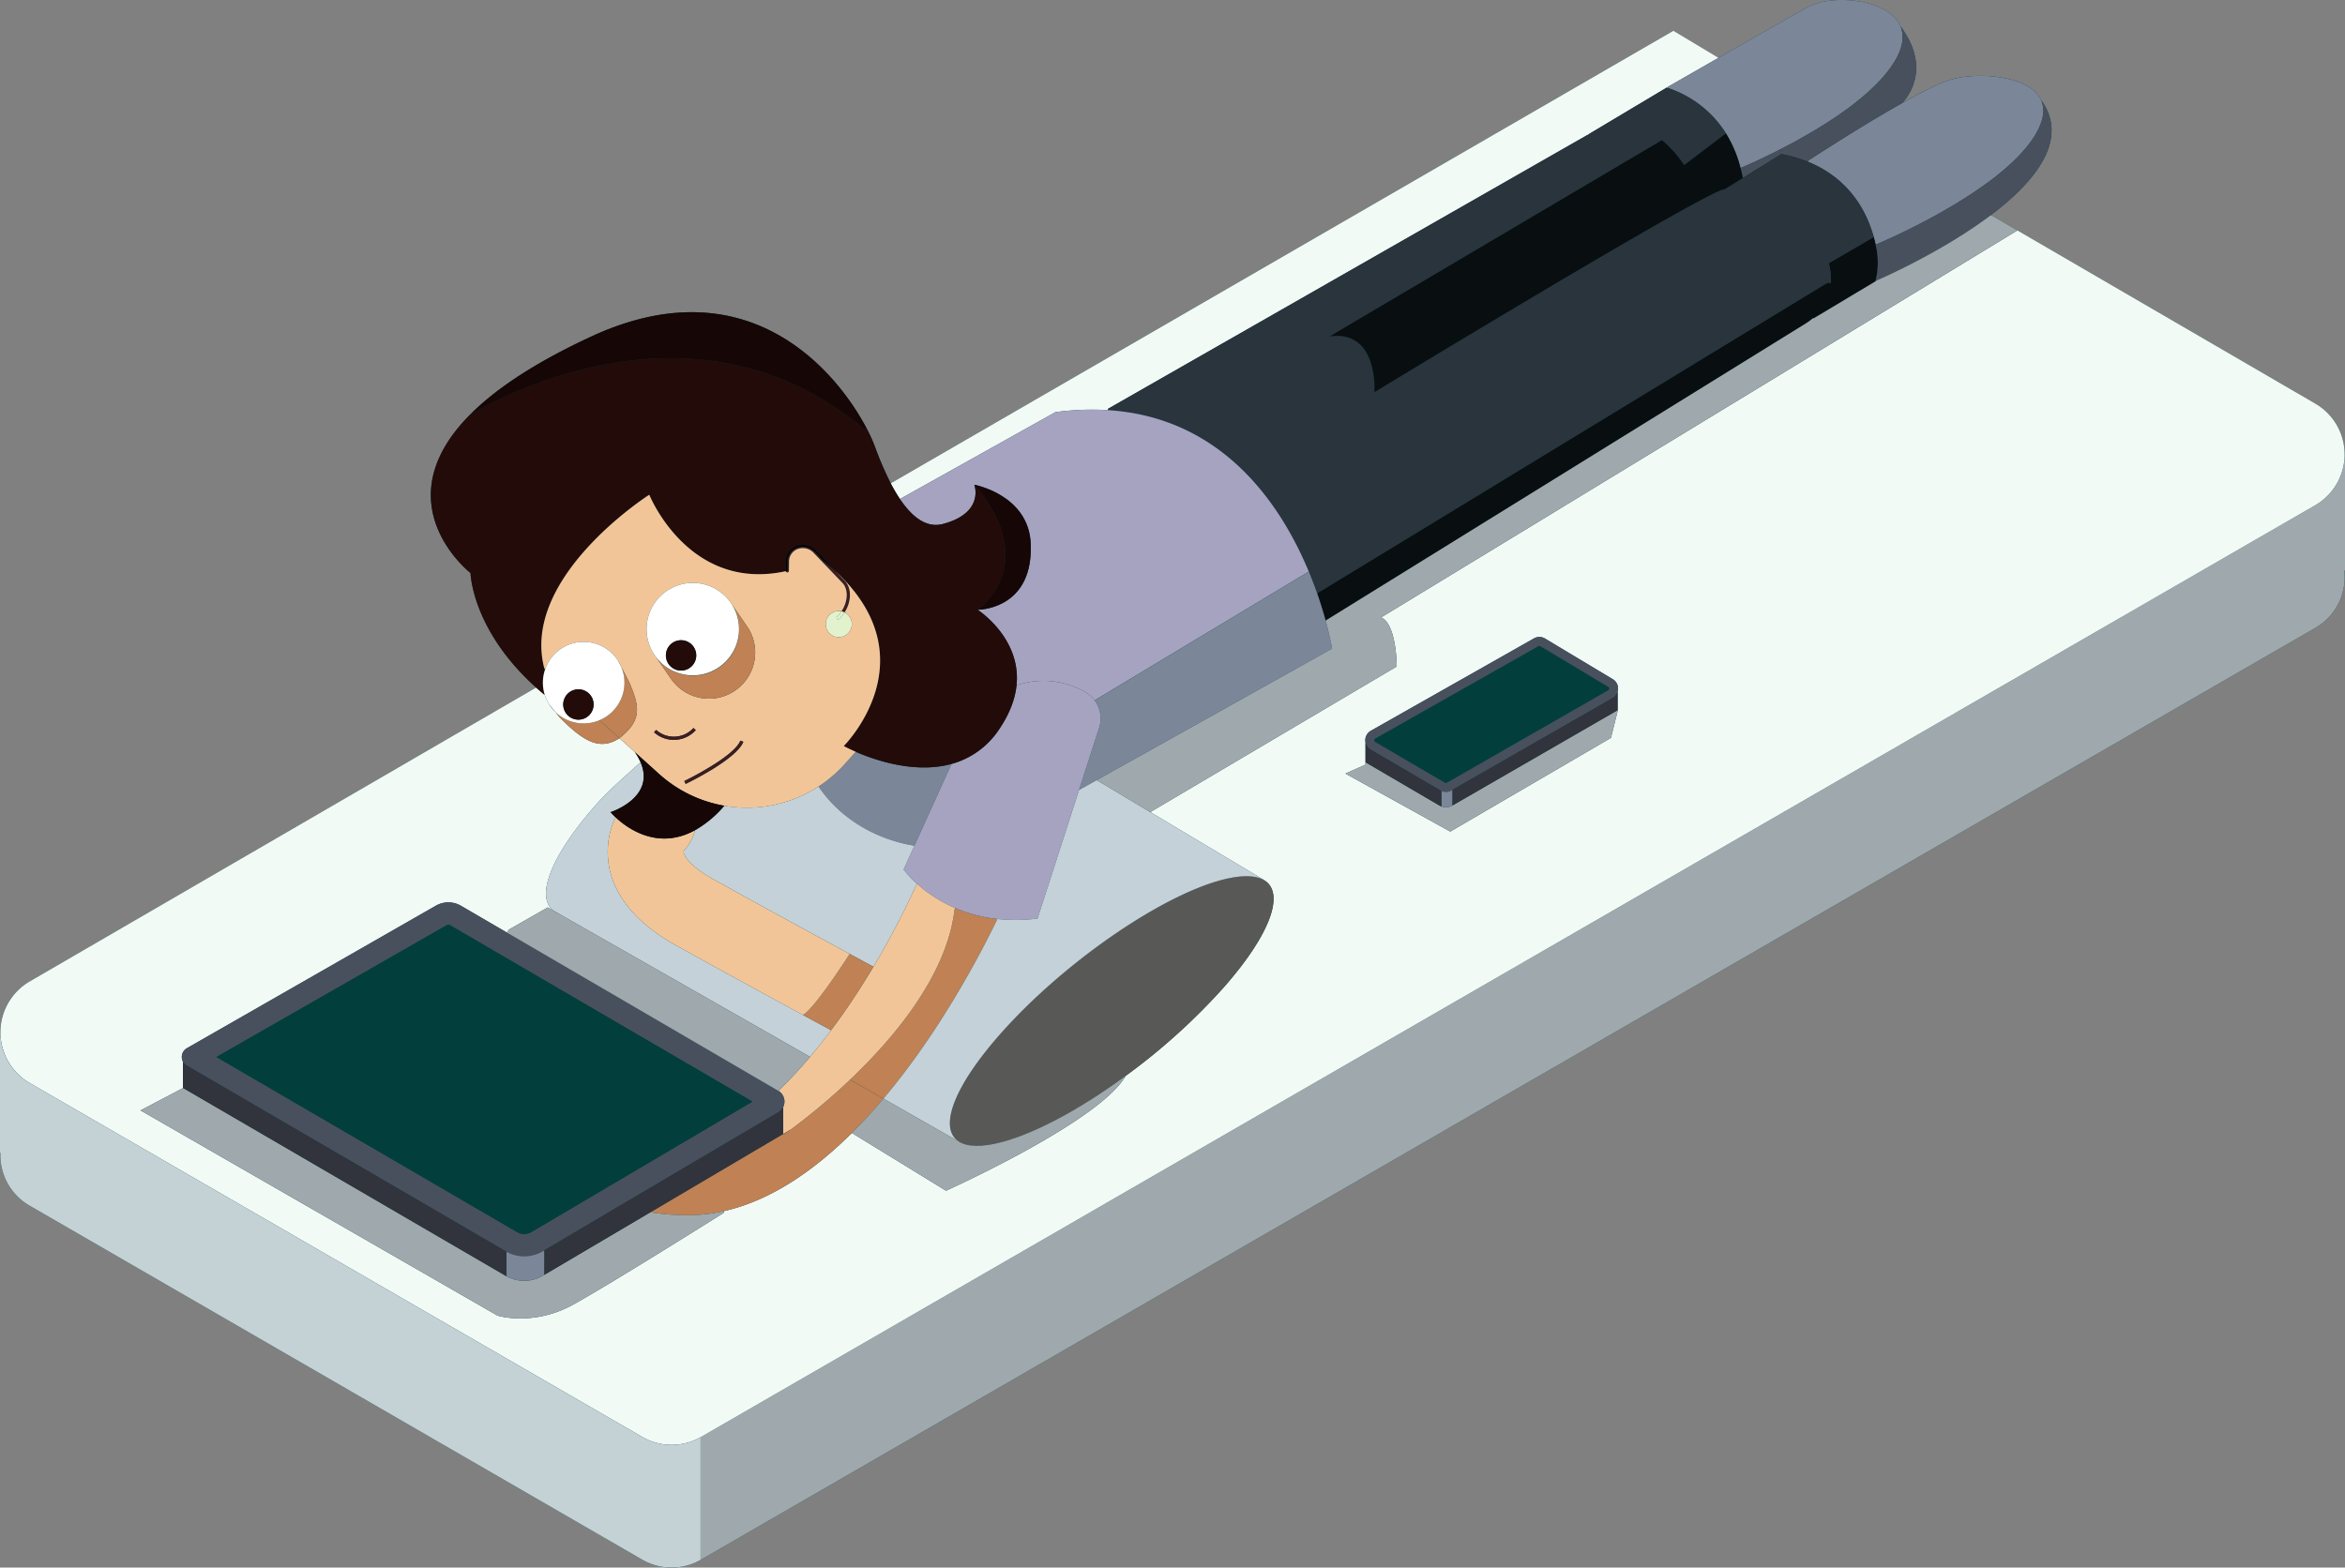 <svg id="Layer_4" data-name="Layer 4" xmlns="http://www.w3.org/2000/svg" viewBox="0 0 1051 702.699"><rect x="0" y="0" width="1051" height="702.699" fill="#808080" stroke="none"/><defs><style>.cls-1{fill:#023f3c;}.cls-2{fill:#9fa9ad;}.cls-3{fill:#f2faf6;}.cls-4{fill:#7b8699;}.cls-5{fill:#090e10;}.cls-6{fill:#48505e;}.cls-7{fill:#29343d;}.cls-8{fill:#a6a3c1;}.cls-9{fill:#585857;}.cls-10{fill:#c08154;}.cls-11{fill:#c4d1d8;}.cls-12{fill:#230b0a;}.cls-13{fill:#e2f2cd;}.cls-14{fill:#411b1f;}.cls-15{fill:#f2c599;}.cls-16{fill:#160606;}.cls-17{fill:#c4d2d6;}.cls-18{fill:#31343c;}.cls-19{fill:#fff;}</style></defs><title>svg-frame4</title><path class="cls-1" d="M1051,203.686h-.17a26.055,26.055,0,0,0-13.09-22.74l-133.56-77.67L893,96.776l-.97-.15c20.07-15.11,35.61-34.06,22.76-51.8-5.24-11.43-29.45-12.59-40.79-9.05-4.83,1.51-12.54,5.41-20.94,10.11l-.06-.11c7.34-8.93,8.55-20.89-1.19-33.93C846.7-.484,821.74-2.594,811,2.776c-2.33,1.17-23.5,13.25-40.76,23.14L750,13.776,399.2,216.656a151.932,151.932,0,0,1-7.14-16.62,69.466,69.466,0,0,0-3.56-7.81c-12.81-24.54-52.43-74.35-123.66-41.3-25.91,12.02-43.1,23.82-54.14,34.93-39.72,39.98.19,71.03.19,71.03s.54,25.45,29.38,51.32L13.29,439.966a26.052,26.052,0,0,0-13.1,22.76H0v54.05l.2.01a26.107,26.107,0,0,0,13.14,23.73l274.5,158.65c.05.03.11.06.16.09a26.292,26.292,0,0,0,26,.01c.06-.03.11-.06.17-.09l723.49-417.69a26.118,26.118,0,0,0,13-25.67l.34-.04ZM436.67,217.3s24.27,4.53,25.27,26.23a44.843,44.843,0,0,1-.214,7.2,44.843,44.843,0,0,0,.214-7.2c-1-21.7-25.269-26.23-25.27-26.23Zm96.685,182.258q3.121-1.365,6.1-2.479-2.973,1.11-6.1,2.479t-6.372,2.971Q530.229,400.923,533.355,399.554ZM352.17,255.9l.05-4.2-.05,4.2a.86.86,0,0,0,.01.16.715.715,0,0,0,.091.217.715.715,0,0,1-.091-.217A.86.86,0,0,1,352.17,255.9Zm85.042-35.516a12.208,12.208,0,0,0-.123-1.318,10.8,10.8,0,0,0-.259-1.246c-.023-.083-.044-.157-.063-.221.019.064.041.138.063.221a10.8,10.8,0,0,1,.259,1.246A12.208,12.208,0,0,1,437.212,220.38ZM426.8,508.5a9.171,9.171,0,0,1-.665-1.746A9.171,9.171,0,0,0,426.8,508.5Zm-1.068-4.8a18.93,18.93,0,0,1,.31-3.545A18.93,18.93,0,0,0,425.728,503.7Zm-62.49-46.895c3.3,1.789,6.419,3.476,9.292,5.029C369.657,460.283,366.537,458.6,363.238,456.807Zm17.572-29.171q1.452.783,2.848,1.54-1.395-.756-2.848-1.54Zm-5.63-151.25a14.047,14.047,0,0,0,1.051-1.125,14.047,14.047,0,0,1-1.051,1.125.709.709,0,0,0-.216.5A.709.709,0,0,1,375.18,276.386Zm-.02,1a.694.694,0,0,0,.12.083.536.536,0,0,1-.27-.32A.7.7,0,0,0,375.16,277.386Zm.51.22h0a.717.717,0,0,1-.135-.027A.717.717,0,0,0,375.67,277.606Zm-16.238-31.854a8,8,0,0,0-.862.084,5.518,5.518,0,0,0-1.939.682,5.881,5.881,0,0,0-1.557,1.311,5.881,5.881,0,0,1,1.557-1.311,5.518,5.518,0,0,1,1.939-.682A8,8,0,0,1,359.432,245.752Zm-5.792,5.954-.06,4.21a.7.7,0,0,1-.056.274.707.707,0,0,1-.374.371.707.707,0,0,0,.374-.371.7.7,0,0,0,.056-.274Zm97.919,36.348a35.9,35.9,0,0,1,1.944,4.119,35.9,35.9,0,0,0-1.944-4.119c-.476-.863-.976-1.692-1.493-2.484C450.583,286.362,451.083,287.191,451.559,288.054Zm3.971,11.991a31.491,31.491,0,0,0-.591-3.3A31.491,31.491,0,0,1,455.53,300.045ZM428.07,407.036q1,.43,2.051.839-1.047-.408-2.051-.839Zm-35.66,65.41q.781-.843,1.56-1.7,2.337-2.574,4.634-5.271-2.292,2.7-4.634,5.271-.779.858-1.56,1.7-2.858,3.1-5.728,5.988Q389.544,475.545,392.41,472.446Zm65.236-209.612a23.377,23.377,0,0,0,1.575-2.846,26.245,26.245,0,0,0,1.278-3.318,26.245,26.245,0,0,1-1.278,3.318A23.377,23.377,0,0,1,457.646,262.834ZM438.48,273.346a.741.741,0,0,1-.13.12c-.12-.07-.18-.11-.18-.11S438.28,273.356,438.48,273.346Zm-57.722-4.536a12.907,12.907,0,0,0,.171-1.922A12.907,12.907,0,0,1,380.758,268.81Zm-2.178-8.494-3.76-3.93-9.29-9.7,9.29,9.7,3.76,3.93a8.883,8.883,0,0,1,2.323,5.634A8.883,8.883,0,0,0,378.58,260.316Zm-101.46,36.05a19.808,19.808,0,0,1,1.32,2.54Zm-26.66,113.24a9.748,9.748,0,0,1-2.46-1.4ZM351,508.316l3.62-2.14c-2.3,1.7-3.62,2.6-3.62,2.6Zm91.805,4.952a36.111,36.111,0,0,1-4.147.374A36.111,36.111,0,0,0,442.805,513.268Zm50.046-89.728q5.211-3.791,10.435-7.244Q498.077,419.74,492.851,423.54ZM556.21,210.018a118.368,118.368,0,0,1,16.37,19.744,118.368,118.368,0,0,0-16.37-19.744q-2.721-2.613-5.674-5.06Q553.491,207.4,556.21,210.018Zm25.044,34.631q-1.506-2.961-3.19-5.951,1.686,2.985,3.19,5.951c2.006,3.946,3.777,7.838,5.336,11.587l-.09.04.09-.04C585.031,252.487,583.26,248.6,581.254,244.649Zm-92.543,67.227a13.276,13.276,0,0,1,1.809,1.96A13.276,13.276,0,0,0,488.711,311.876Zm-5.957-3.494a37.409,37.409,0,0,0-11.683-3.013,37.409,37.409,0,0,1,11.683,3.013Zm-71.918-76.314a14.082,14.082,0,0,0,8.99,3.231A14.082,14.082,0,0,1,410.836,232.068Zm-6.512-6.955c.66.914,1.342,1.793,2.045,2.624C405.666,226.906,404.984,226.027,404.324,225.113Zm3.115,3.834a28.635,28.635,0,0,0,2.233,2.174A28.635,28.635,0,0,1,407.439,228.947ZM248.88,319.156a18.071,18.071,0,0,1-2.81-3.48ZM381.8,507.886q3.69-3.66,7.227-7.522-3.535,3.853-7.227,7.522c-12.75,12.667-26.85,23.4-41.984,29.961C354.95,531.286,369.05,520.553,381.8,507.886ZM647.681,350.933a.893.893,0,0,0,.349.083A.893.893,0,0,1,647.681,350.933ZM689.7,289.576a.889.889,0,0,1,.232-.03h0A.889.889,0,0,0,689.7,289.576Zm-73.758,42.45a.924.924,0,0,0,.084.251.924.924,0,0,1-.084-.251.986.986,0,0,1,.014-.428A.986.986,0,0,0,615.94,332.026ZM725,307.276a4.839,4.839,0,0,1,0,2.82ZM496.55,183.856a96.011,96.011,0,0,1,26.368,5.316,90.805,90.805,0,0,1,24.6,13.4,90.805,90.805,0,0,0-24.6-13.4,96.011,96.011,0,0,0-26.368-5.316q-1.373-.087-2.769-.139Q495.178,183.77,496.55,183.856Zm-93.11,39.8L473,184.776l-69.56,38.88-.09.06Zm641.165-2.914a26.468,26.468,0,0,1-6.945,5.744L314.17,644.176l723.49-417.69a26.468,26.468,0,0,0,6.945-5.744,25.608,25.608,0,0,0,2.058-2.766A25.608,25.608,0,0,1,1044.605,220.742Z" transform="translate(0 0)"/><path class="cls-2" d="M1050.66,255.816a26.118,26.118,0,0,1-13,25.67L314.17,699.176c-.06.03-.11.06-.17.09v-55c.06-.03.11-.06.17-.09l723.49-417.69a26.067,26.067,0,0,0,13.17-22.8h.17v52.09Z" transform="translate(0 0)"/><path class="cls-3" d="M403.44,223.656,473,184.776a120.593,120.593,0,0,1,23.55-.92l.04-.58L711,60.776a13.077,13.077,0,0,1,1.3-.64l-.05-.11L747,39.276v-.01c.12.04.23.08.35.12l.15-.44s10.37-5.95,22.74-13.03L750,13.776,399.2,216.656a73.791,73.791,0,0,0,4.15,7.06Z" transform="translate(0 0)"/><path class="cls-3" d="M1037.74,180.946l-133.56-77.67L619,276.776c7,3,7,22,7,22l-110.44,65.27,50.99,30.46-.03.05c9.4,5.57,3.27,23.85-18.08,48.09a280.888,280.888,0,0,1-43.96,39.67c-11.57,20.5-80.48,51.46-80.48,51.46l-42.2-25.89c-17,16.89-36.4,30.34-57.45,35.05l.15.67s-49.5,31.17-67.5,41.17-34,5-34,5l-160-92,19-10V475.9a4.5,4.5,0,0,1,1.75-5.99l111.61-63.9a11.243,11.243,0,0,1,11.26.05l20.62,12.03.76-1.31,17.5-10,2.5,1.43c-7.91-6.28-1.46-24.09,19.08-47.41,5.78-6.57,13.06-12.76,19.92-19.02l.11-.05a26.208,26.208,0,0,0-2.57-4.56l-6.92-6.24a1.493,1.493,0,0,1-.14.12c-8.58,5.33-15.48,1.73-26.48-9.27l-2.12-2.62a18.272,18.272,0,0,1-4.71-7.6c-1.35-1.11-2.66-2.23-3.9-3.35L13.29,439.966a26.323,26.323,0,0,0,.05,45.55l274.5,158.65c.05.03.11.06.16.09a26.292,26.292,0,0,0,26,.01c.06-.03.11-.06.17-.09l723.49-417.69a26.309,26.309,0,0,0,.08-45.54ZM725,310.1v8.68l-3,12-72,42-47-26,9-4v-10h.01a4.862,4.862,0,0,1,2.4-5.19l73.1-41.4a4.9,4.9,0,0,1,4.94.06l30.38,18.23A4.917,4.917,0,0,1,725,310.1Z" transform="translate(0 0)"/><path class="cls-4" d="M914.79,44.826c-5.24-11.43-29.45-12.59-40.79-9.05-4.83,1.51-12.54,5.41-20.94,10.11-19.42,10.87-42.56,26.06-42.56,26.06l-.22.55c14.78,6,25.05,17.59,29.52,33.8.31,1.1.59,2.21.83,3.35l.2-.04S896,86.776,912,60.776C916.14,54.056,916.62,48.816,914.79,44.826Z" transform="translate(0 0)"/><path class="cls-4" d="M849,27.776c4.01-6.52,4.52-11.8,2.81-15.93C846.7-.484,821.74-2.594,811,2.776c-2.33,1.17-23.5,13.25-40.76,23.14C757.87,33,747.5,38.946,747.5,38.946l-.15.44a48.756,48.756,0,0,1,26.2,20.43,55.281,55.281,0,0,1,6.53,15.51c2.58-1.09,9.51-4.12,18.16-8.55C815.39,57.976,839.25,43.616,849,27.776Z" transform="translate(0 0)"/><path class="cls-5" d="M841.02,111.516c-.12-.63-.25-1.25-.39-1.87-.24-1.14-.52-2.25-.83-3.35l-20.11,11.68c.19.81.36,1.62.51,2.41a23.826,23.826,0,0,1,.33,6.51l-1.53-.12-228.67,139.2c1.58,4.54,2.83,8.68,3.8,12.22l215.32-133.27a23.431,23.431,0,0,0,3.14-2.33l.16.18,27.79-16.63A33.518,33.518,0,0,0,841.02,111.516Z" transform="translate(0 0)"/><path class="cls-6" d="M914.79,44.826c1.83,3.99,1.35,9.23-2.79,15.95-16,26-71.17,48.83-71.17,48.83l-.2.04c.14.62.27,1.24.39,1.87a33.518,33.518,0,0,1-.48,14.63l.21-.12.25-.25s28.4-12.13,51.03-29.15C912.1,81.516,927.64,62.566,914.79,44.826Z" transform="translate(0 0)"/><path class="cls-6" d="M853,45.776c7.34-8.93,8.55-20.89-1.19-33.93,1.71,4.13,1.2,9.41-2.81,15.93-9.75,15.84-33.61,30.2-50.76,39l-.41,2.17a1.435,1.435,0,0,1,.22.04,60.93,60.93,0,0,1,12.23,3.51l.22-.55s23.14-15.19,42.56-26.06Z" transform="translate(0 0)"/><path class="cls-6" d="M781.02,79.516l.13.21L798,69.276l.05-.29a1.435,1.435,0,0,0-.22-.04l.41-2.17c-8.65,4.43-15.58,7.46-18.16,8.55C780.44,76.686,780.75,78.086,781.02,79.516Z" transform="translate(0 0)"/><path class="cls-7" d="M819.69,117.976,839.8,106.3c-4.47-16.21-14.74-27.8-29.52-33.8a60.93,60.93,0,0,0-12.23-3.51l-.05.29-16.85,10.45L773,84.776c-1.12,0-5.62,2.16-12.44,5.82C723.14,110.656,616,175.776,616,175.776s2-28-20-25l148.85-87.91a49.049,49.049,0,0,1,9.93,11.2l18.77-14.25a48.756,48.756,0,0,0-26.2-20.43c-.12-.04-.23-.08-.35-.12v.01l-34.75,20.75.05.11a24.185,24.185,0,0,1,3.667-1.3,24.185,24.185,0,0,0-3.667,1.3,13.077,13.077,0,0,0-1.3.64l-214.41,122.5-.04.58c51.51,3.25,77.57,42.39,90.04,72.38,1.42,3.39,2.65,6.66,3.74,9.74L819,126.776l1.53.12a23.826,23.826,0,0,0-.33-6.51C820.05,119.6,819.88,118.786,819.69,117.976ZM722.345,57.743a44.046,44.046,0,0,1,4.553-.154,44.046,44.046,0,0,0-4.553.154,38.758,38.758,0,0,0-4.344.615A38.758,38.758,0,0,1,722.345,57.743Z" transform="translate(0 0)"/><path class="cls-5" d="M781.02,79.516c-.27-1.43-.58-2.83-.94-4.19a55.281,55.281,0,0,0-6.53-15.51l-18.77,14.25a49.049,49.049,0,0,0-9.93-11.2L596,150.776c22-3,20,25,20,25s107.14-65.12,144.56-85.18c6.82-3.66,11.32-5.82,12.44-5.82l8.15-5.05Z" transform="translate(0 0)"/><path class="cls-1" d="M720.78,307.906a.852.852,0,0,1,.43.78.866.866,0,0,1-.45.78L648.47,350.9a.856.856,0,0,1-.44.12.94.94,0,0,1-.46-.13l-31.2-18.26a.832.832,0,0,1-.43-.6.881.881,0,0,1,.44-.96l73.1-41.4a.892.892,0,0,1,.45-.12.94.94,0,0,1,.46.13Z" transform="translate(0 0)"/><path class="cls-8" d="M586.59,256.236l-.09.04-95.33,57.33-.65.23a13.448,13.448,0,0,0-4.03-3.56,37.543,37.543,0,0,0-30.89-3.07c2.06-20.08-15.31-32.42-17.25-33.74a.741.741,0,0,0,.13-.12c2.86-.1,24.75-1.81,23.46-29.82-1-21.7-25.27-26.23-25.27-26.23s.07.19.16.52c.66,2.42,2.37,12.63-14.17,17.06-7.71,2.06-14.2-3.58-19.31-11.16l.09-.06L473,184.776a120.593,120.593,0,0,1,23.55-.92C548.06,187.106,574.12,226.246,586.59,256.236Z" transform="translate(0 0)"/><path class="cls-9" d="M504.48,482.316c-21.1,15.46-42.8,27.07-58.59,30.4-8.57,1.8-14.4.95-17.5-2.05-6.94-6.71-.3-24.18,19.69-46.87,28.92-32.86,74.84-64.22,102.55-70.06,7.26-1.53,12.56-1.16,15.89.82,9.4,5.57,3.27,23.85-18.08,48.09A280.888,280.888,0,0,1,504.48,482.316Z" transform="translate(0 0)"/><path class="cls-10" d="M392.41,472.446c16.67-17.99,32.64-40.95,35.42-64.84l.24-.57a66.006,66.006,0,0,0,18.96,4.93c-8.56,17.7-26.57,51.48-51.09,80.54L381,484C384.75,480.436,388.6,476.576,392.41,472.446Z" transform="translate(0 0)"/><path class="cls-4" d="M594.13,278.2c-.97-3.54-2.22-7.68-3.8-12.22-1.09-3.08-2.32-6.35-3.74-9.74l-.09.04-95.33,57.33-.65.23a13.621,13.621,0,0,1,2.76,8.21,13.465,13.465,0,0,1-.66,4.18l-9.02,27.94,7.96-4.46L597,290.776S596.23,285.886,594.13,278.2Z" transform="translate(0 0)"/><path class="cls-4" d="M383.54,337.016l-5.06,5.61a58.845,58.845,0,0,1-11.62,9.94l.14.21c9.82,14.42,25.81,23.58,42.83,26.34l16.63-36.66C410.15,346.966,392.25,340.806,383.54,337.016Z" transform="translate(0 0)"/><path class="cls-8" d="M490.52,313.836a13.448,13.448,0,0,0-4.03-3.56,37.543,37.543,0,0,0-30.89-3.07c-.6,5.82-2.83,12.29-7.54,19.33a37.364,37.364,0,0,1-21.6,15.92l-16.63,36.66L405,389.776a43.037,43.037,0,0,0,5.96,6.38,61.99,61.99,0,0,0,17.11,10.88,66.006,66.006,0,0,0,18.96,4.93,78.2,78.2,0,0,0,17.97-.19l18.6-57.61,9.02-27.94a13.465,13.465,0,0,0,.66-4.18A13.621,13.621,0,0,0,490.52,313.836Z" transform="translate(0 0)"/><path class="cls-11" d="M515.56,364.046l-24-14.34-7.96,4.46L465,411.776a78.2,78.2,0,0,1-17.97.19c-8.56,17.7-26.57,51.48-51.09,80.54L428,510.776l.39-.11c-6.94-6.71-.3-24.18,19.69-46.87,28.92-32.86,74.84-64.22,102.55-70.06,7.26-1.53,12.56-1.16,15.89.82l.03-.05Z" transform="translate(0 0)"/><path class="cls-11" d="M302.7,423.626c-30.08-16.81-31.6-37.13-29.82-47.74a37.81,37.81,0,0,1,3-9.52,26.556,26.556,0,0,1-2.23-2.3s20.28-6.46,13.46-22.34l-.11.05c-6.86,6.26-14.14,12.45-19.92,19.02-20.54,23.32-26.99,41.13-19.08,47.41l2.46,1.4.02.01,112.58,64.15q4.755-5.625,9.47-11.93c-3.83-2.07-8.1-4.38-12.65-6.85C342,445.286,319.76,433.156,302.7,423.626Z" transform="translate(0 0)"/><path class="cls-11" d="M405,389.776l4.83-10.66c-17.02-2.76-33.01-11.92-42.83-26.34l-.14-.21a58.956,58.956,0,0,1-42.23,8.62,49.085,49.085,0,0,1-13.17,11.01,19.987,19.987,0,0,1-4.5,8.59q-.255.3-.51.57a2.412,2.412,0,0,0,.01,1c.52,2.32,4.2,6.75,12.84,11.57,18.46,10.32,43.06,23.71,61.51,33.71,3.87,2.09,7.46,4.04,10.67,5.77a391.007,391.007,0,0,0,19.48-37.25A43.037,43.037,0,0,1,405,389.776Z" transform="translate(0 0)"/><path class="cls-10" d="M354.62,506.176A285.525,285.525,0,0,0,381,484l14.94,8.51c-4.5,5.33-9.22,10.5-14.14,15.38-17,16.89-36.4,30.34-57.45,35.05a73.028,73.028,0,0,1-16.12,1.82,108.915,108.915,0,0,1-16.78-1.3L351,508.316v.46S352.32,507.876,354.62,506.176Z" transform="translate(0 0)"/><path class="cls-12" d="M438.35,273.466c-.12-.07-.18-.11-.18-.11s.11,0,.31-.01c28.18-24.92-1.48-55.57-1.48-55.57l-.17.04c.66,2.42,2.37,12.63-14.17,17.06-7.71,2.06-14.2-3.58-19.31-11.16a73.791,73.791,0,0,1-4.15-7.06,151.932,151.932,0,0,1-7.14-16.62,69.466,69.466,0,0,0-3.56-7.81l-1.33.05c-73.57-61.58-159.79-16.22-176.47-6.42-39.72,39.98.19,71.03.19,71.03s.54,25.45,29.38,51.32c1.24,1.12,2.55,2.24,3.9,3.35a18.1,18.1,0,0,1-.06-10.85,7.465,7.465,0,0,1,.26-.8l-.37-.13c-11-41,47-78,47-78s17.56,43.79,61.18,34.28a.86.86,0,0,1-.01-.16l.05-4.2a7.4,7.4,0,0,1,6.14-7.26,8.084,8.084,0,0,1,7.17,2.25l9.29,9.7c42.12,39.42,3.35,78.05,3.35,78.05s2,1.11,5.37,2.58c8.71,3.79,26.61,9.95,42.92,5.44a37.364,37.364,0,0,0,21.6-15.92c4.71-7.04,6.94-13.51,7.54-19.33C457.66,287.126,440.29,274.786,438.35,273.466Z" transform="translate(0 0)"/><path class="cls-10" d="M380.81,427.636c3.87,2.09,7.46,4.04,10.67,5.77-5.11,8.59-10.99,17.66-17.58,26.6-.45.61-.91,1.22-1.37,1.83-3.83-2.07-8.1-4.38-12.65-6.85C365.24,451.956,380.24,428.526,380.81,427.636Z" transform="translate(0 0)"/><path class="cls-13" d="M380.49,276.1a5.772,5.772,0,0,0-1.96-1.57,15.657,15.657,0,0,1-2.36,2.88.738.738,0,0,1-.5.2.7.7,0,0,1-.51-.22.709.709,0,0,1,.02-1,13.986,13.986,0,0,0,1.96-2.34,5.86,5.86,0,1,0,3.35,2.05Z" transform="translate(0 0)"/><path class="cls-14" d="M378.58,260.316c3.24,3.39,3.04,9.4-.05,14.21a4.973,4.973,0,0,0-.67-.28c2.87-4.43,3.34-10.18.21-13.44l-8.99-9.39q3.09,2.475,5.74,4.97Z" transform="translate(0 0)"/><path class="cls-14" d="M369.08,251.416l8.99,9.39c3.13,3.26,2.66,9.01-.21,13.44a4.524,4.524,0,0,0-.72-.2c2.89-4.3,3.23-9.82.42-12.75l-13.05-13.63a6.707,6.707,0,0,0-5.94-1.83,5.962,5.962,0,0,0-4.93,5.87l-.06,4.21a.7.7,0,0,1-.7.7h-.01a.738.738,0,0,1-.69-.56c.23-.04.47-.1.7-.15l.05-4.21a6.661,6.661,0,0,1,5.53-6.56,7.414,7.414,0,0,1,6.56,2.04Z" transform="translate(0 0)"/><path class="cls-13" d="M377.86,274.246a4.973,4.973,0,0,1,.67.28,15.657,15.657,0,0,1-2.36,2.88.738.738,0,0,1-.5.2.7.7,0,0,1-.51-.22.709.709,0,0,1,.02-1,13.986,13.986,0,0,0,1.96-2.34A4.524,4.524,0,0,1,377.86,274.246Z" transform="translate(0 0)"/><path class="cls-15" d="M410.96,396.156a391.007,391.007,0,0,1-19.48,37.25c-5.11,8.59-10.99,17.66-17.58,26.6-.45.61-.91,1.22-1.37,1.83q-4.71,6.3-9.47,11.93a201.915,201.915,0,0,1-14.2,15.26,5.567,5.567,0,0,1,2.14,7.25v12.04l3.62-2.14A285.525,285.525,0,0,0,381,484c3.75-3.56,7.6-7.42,11.41-11.55,16.67-17.99,32.64-40.95,35.42-64.84l.24-.57A61.99,61.99,0,0,1,410.96,396.156Z" transform="translate(0 0)"/><path class="cls-15" d="M277.12,296.366a19.808,19.808,0,0,1,1.32,2.54l3.56,6.87c2.07,4.87,3.49,8.78,3.49,12.35,0,4.39-2.14,8.28-7.87,12.8l6.92,6.24,10.8,9.74a58.8,58.8,0,0,0,83.14-4.28l5.06-5.61c-3.37-1.47-5.37-2.58-5.37-2.58s38.77-38.63-3.35-78.05l3.76,3.93c3.24,3.39,3.04,9.4-.05,14.21a5.772,5.772,0,0,1,1.96,1.57,5.856,5.856,0,1,1-3.35-2.05c2.89-4.3,3.23-9.82.42-12.75l-13.05-13.63a6.707,6.707,0,0,0-5.94-1.83,5.962,5.962,0,0,0-4.93,5.87l-.06,4.21a.7.7,0,0,1-.7.7h-.01a.738.738,0,0,1-.69-.56c-43.62,9.51-61.18-34.28-61.18-34.28s-58,37-47,78l.37.13a18.277,18.277,0,0,1,32.75-3.54Zm24.87,35.3a13.144,13.144,0,0,1-8.85-3.41l.48-.53.47-.52a11.845,11.845,0,0,0,16.7-.86l.52.47.53.48a13.171,13.171,0,0,1-9.15,4.35C302.46,331.656,302.22,331.666,301.99,331.666Zm5.32,19.75-.31-.64-.31-.64c.23-.11,22.23-10.76,25.15-18.12l.66.26.66.26C330.03,340.416,308.23,350.966,307.31,351.416Zm-8.16-86.72a20.7,20.7,0,0,1,28.68,5.97l7.32,10.59a20.715,20.715,0,0,1-34.65,22.71l-7.32-10.59A20.714,20.714,0,0,1,299.15,264.7Z" transform="translate(0 0)"/><path class="cls-15" d="M380.81,427.636c-18.45-10-43.05-23.39-61.51-33.71-8.64-4.82-12.32-9.25-12.84-11.57a2.412,2.412,0,0,1-.01-1q.255-.27.51-.57a19.987,19.987,0,0,0,4.5-8.59c-16.74,9.15-30.4-.96-35.58-5.83a37.81,37.81,0,0,0-3,9.52c-1.78,10.61-.26,30.93,29.82,47.74,17.06,9.53,39.3,21.66,57.18,31.36C365.24,451.956,380.24,428.526,380.81,427.636Z" transform="translate(0 0)"/><path d="M365.53,246.686l9.29,9.7q-2.655-2.49-5.74-4.97l-4.06-4.24a7.414,7.414,0,0,0-6.56-2.04,6.661,6.661,0,0,0-5.53,6.56l-.05,4.21c-.23.05-.47.11-.7.15a.86.86,0,0,1-.01-.16l.05-4.2a7.4,7.4,0,0,1,6.14-7.26A8.084,8.084,0,0,1,365.53,246.686Z" transform="translate(0 0)"/><path class="cls-6" d="M722.83,304.476l-30.38-18.23a4.9,4.9,0,0,0-4.94-.06l-73.1,41.4a4.894,4.894,0,0,0-.06,8.49l31.2,18.27c.15.08.3.16.45.23a4.911,4.911,0,0,0,4.46-.21l.54-.31,71.75-41.12A4.779,4.779,0,0,0,725,310.1v-2.82A4.794,4.794,0,0,0,722.83,304.476Zm-2.07,4.99L648.47,350.9a.856.856,0,0,1-.44.12.94.94,0,0,1-.46-.13l-31.2-18.26a.832.832,0,0,1-.43-.6.881.881,0,0,1,.44-.96l73.1-41.4a.892.892,0,0,1,.45-.12.94.94,0,0,1,.46.13l30.39,18.23a.852.852,0,0,1,.43.78A.866.866,0,0,1,720.76,309.466Z" transform="translate(0 0)"/><path class="cls-6" d="M348.86,489.026c-.02-.01-.03-.02-.05-.03l-121.57-70.91-20.62-12.03a11.243,11.243,0,0,0-11.26-.05l-111.61,63.9A4.5,4.5,0,0,0,82,475.9a4.422,4.422,0,0,0,1.72,1.8l142.98,83.25c.1.06.2.11.3.16a16.376,16.376,0,0,0,16.27-.21l.59-.35L348.83,498.6a5.552,5.552,0,0,0,.03-9.57Zm-110.67,63.25a6.368,6.368,0,0,1-6.46.02L97,473.846l103.33-59.16a1.23,1.23,0,0,1,.62-.17,1.3,1.3,0,0,1,.63.17l135.66,79.14Z" transform="translate(0 0)"/><path class="cls-14" d="M332.5,332.276l.66.26c-3.13,7.88-24.93,18.43-25.85,18.88l-.31-.64S329.44,339.986,332.5,332.276Z" transform="translate(0 0)"/><path class="cls-14" d="M331.84,332.016l.66.26c-3.06,7.71-25.5,18.5-25.5,18.5l-.31-.64C306.92,350.026,328.92,339.376,331.84,332.016Z" transform="translate(0 0)"/><path class="cls-2" d="M619,276.776l285.18-173.5L893,96.776l-.97-.15c-22.63,17.02-51.03,29.15-51.03,29.15l-.25.25-.21.12-27.79,16.63-.16-.18a23.431,23.431,0,0,1-3.14,2.33L594.13,278.2c2.1,7.69,2.87,12.58,2.87,12.58l-105.44,58.93,24,14.34L626,298.776S626,279.776,619,276.776Z" transform="translate(0 0)"/><path class="cls-2" d="M650.83,361.156a5.625,5.625,0,0,1-4.83.36,6.033,6.033,0,0,1-.81-.39L612,341.706v1.07l-9,4,47,26,72-42,3-12v-.42l-74,42.7Z" transform="translate(0 0)"/><path class="cls-2" d="M428.39,510.666l-.39.11-32.06-18.27c-4.5,5.33-9.22,10.5-14.14,15.38l42.2,25.89s68.91-30.96,80.48-51.46c-21.1,15.46-42.8,27.07-58.59,30.4C437.32,514.516,431.49,513.666,428.39,510.666Z" transform="translate(0 0)"/><path class="cls-2" d="M250.46,409.606a9.748,9.748,0,0,1-2.46-1.4l-2.5-1.43-17.5,10-.76,1.31L348.81,489c.02.01.03.02.05.03a201.915,201.915,0,0,0,14.2-15.26l-112.58-64.15Z" transform="translate(0 0)"/><path class="cls-2" d="M308.23,544.756a108.915,108.915,0,0,1-16.78-1.3L244,571.466l-.73.43a16.376,16.376,0,0,1-16.27.21c-.1-.05-.2-.1-.3-.16L82,487.686v.09l-19,10,160,92s16,5,34-5,67.5-41.17,67.5-41.17l-.15-.67A73.028,73.028,0,0,1,308.23,544.756Z" transform="translate(0 0)"/><path class="cls-14" d="M311.31,326.816l.53.48a13.171,13.171,0,0,1-9.15,4.35c-.23.01-.47.02-.7.02a13.144,13.144,0,0,1-8.85-3.41l.48-.53A12.516,12.516,0,0,0,311.31,326.816Z" transform="translate(0 0)"/><path class="cls-16" d="M461.94,243.526c-1-21.7-25.27-26.23-25.27-26.23s.07.19.16.52l.17-.04s29.66,30.65,1.48,55.57C441.34,273.246,463.23,271.536,461.94,243.526Z" transform="translate(0 0)"/><path class="cls-16" d="M264.84,150.926c-25.91,12.02-43.1,23.82-54.14,34.93,16.68-9.8,102.9-55.16,176.47,6.42l1.33-.05C375.69,167.686,336.07,117.876,264.84,150.926Z" transform="translate(0 0)"/><path class="cls-16" d="M284.54,337.166a26.208,26.208,0,0,1,2.57,4.56c6.82,15.88-13.46,22.34-13.46,22.34a26.556,26.556,0,0,0,2.23,2.3c5.18,4.87,18.84,14.98,35.58,5.83a49.085,49.085,0,0,0,13.17-11.01,58.539,58.539,0,0,1-29.29-14.28Z" transform="translate(0 0)"/><path class="cls-14" d="M310.79,326.346l.52.47a12.516,12.516,0,0,1-17.69.91l.47-.52a11.845,11.845,0,0,0,16.7-.86Z" transform="translate(0 0)"/><path class="cls-17" d="M288,644.256c-.05-.03-.11-.06-.16-.09L13.34,485.516A26.075,26.075,0,0,1,.19,462.726H0v54.05l.2.01a26.107,26.107,0,0,0,13.14,23.73l274.5,158.65c.05.03.11.06.16.09a26.292,26.292,0,0,0,26,.01v-55A26.292,26.292,0,0,1,288,644.256Z" transform="translate(0 0)"/><path class="cls-10" d="M282,305.776c2.07,4.87,3.49,8.78,3.49,12.35,0,4.39-2.14,8.28-7.87,12.8l-8.93-8.05a18.321,18.321,0,0,0,9.75-23.97Z" transform="translate(0 0)"/><path class="cls-10" d="M277.62,330.926a1.493,1.493,0,0,1-.14.12c-8.58,5.33-15.48,1.73-26.48-9.27l-2.12-2.62a18.3,18.3,0,0,0,19.81,3.72Z" transform="translate(0 0)"/><path class="cls-4" d="M650.46,354.366a4.911,4.911,0,0,1-4.46.21v6.94a5.625,5.625,0,0,0,4.83-.36l.17-.1v-7Z" transform="translate(0 0)"/><path class="cls-4" d="M243.27,560.9a16.376,16.376,0,0,1-16.27.21v11a16.376,16.376,0,0,0,16.27-.21l.73-.43v-10.69l-.14-.23Z" transform="translate(0 0)"/><path class="cls-18" d="M722.75,312.936,651,354.056v7l74-42.7V310.1A4.779,4.779,0,0,1,722.75,312.936Z" transform="translate(0 0)"/><path class="cls-18" d="M614.35,336.076a4.82,4.82,0,0,1-2.34-3.3H612v8.93l33.19,19.42a6.033,6.033,0,0,0,.81.39v-6.94c-.15-.07-.3-.15-.45-.23Z" transform="translate(0 0)"/><path class="cls-18" d="M348.83,498.6l-104.97,61.95.14.23v10.69l47.45-28.01L351,508.316v-12.04A5.6,5.6,0,0,1,348.83,498.6Z" transform="translate(0 0)"/><path class="cls-18" d="M83.72,477.7A4.422,4.422,0,0,1,82,475.9v11.79l144.7,84.26c.1.06.2.11.3.16v-11c-.1-.05-.2-.1-.3-.16Z" transform="translate(0 0)"/><path class="cls-10" d="M335.15,281.256a20.715,20.715,0,0,1-34.65,22.71l-7.32-10.59a20.715,20.715,0,1,0,34.65-22.71Z" transform="translate(0 0)"/><path id="leftEye" class="cls-19" d="M278.44,298.906l-1.32-2.54a18.277,18.277,0,0,0-32.75,3.54,7.465,7.465,0,0,0-.26.8,18.245,18.245,0,0,0,1.96,14.97l2.81,3.48a18.284,18.284,0,0,0,29.56-20.25Zm-16.15,22.98a6.8,6.8,0,0,1-7.31-11.38,6.669,6.669,0,0,1,1.22-.78,6.795,6.795,0,0,1,8.75,9.77A6.638,6.638,0,0,1,262.29,321.886Z" transform="translate(0 0)"/><path id="rightEye" class="cls-19" d="M327.83,270.666a20.715,20.715,0,1,1-28.68-5.97A20.714,20.714,0,0,1,327.83,270.666Zm-19.54,29.22a6.8,6.8,0,1,0-9.12-3.03A6.8,6.8,0,0,0,308.29,299.886Z" transform="translate(0 0)"/><path id="leftPupil" class="cls-12" d="M265.33,312.766a6.806,6.806,0,0,0-9.13-3.04,6.669,6.669,0,0,0-1.22.78,6.8,6.8,0,0,0,7.31,11.38,6.638,6.638,0,0,0,2.66-2.39A6.754,6.754,0,0,0,265.33,312.766Z" transform="translate(0 0)"/><path id="rightPupil" class="cls-12" d="M311.33,290.766a6.8,6.8,0,1,1-9.13-3.04A6.8,6.8,0,0,1,311.33,290.766Z" transform="translate(0 0)"/><path id="screen" class="cls-1" d="M337.24,493.826l-99.05,58.45a6.368,6.368,0,0,1-6.46.02L97,473.846l103.33-59.16a1.23,1.23,0,0,1,.62-.17,1.3,1.3,0,0,1,.63.17Z" transform="translate(0 0)"/></svg>